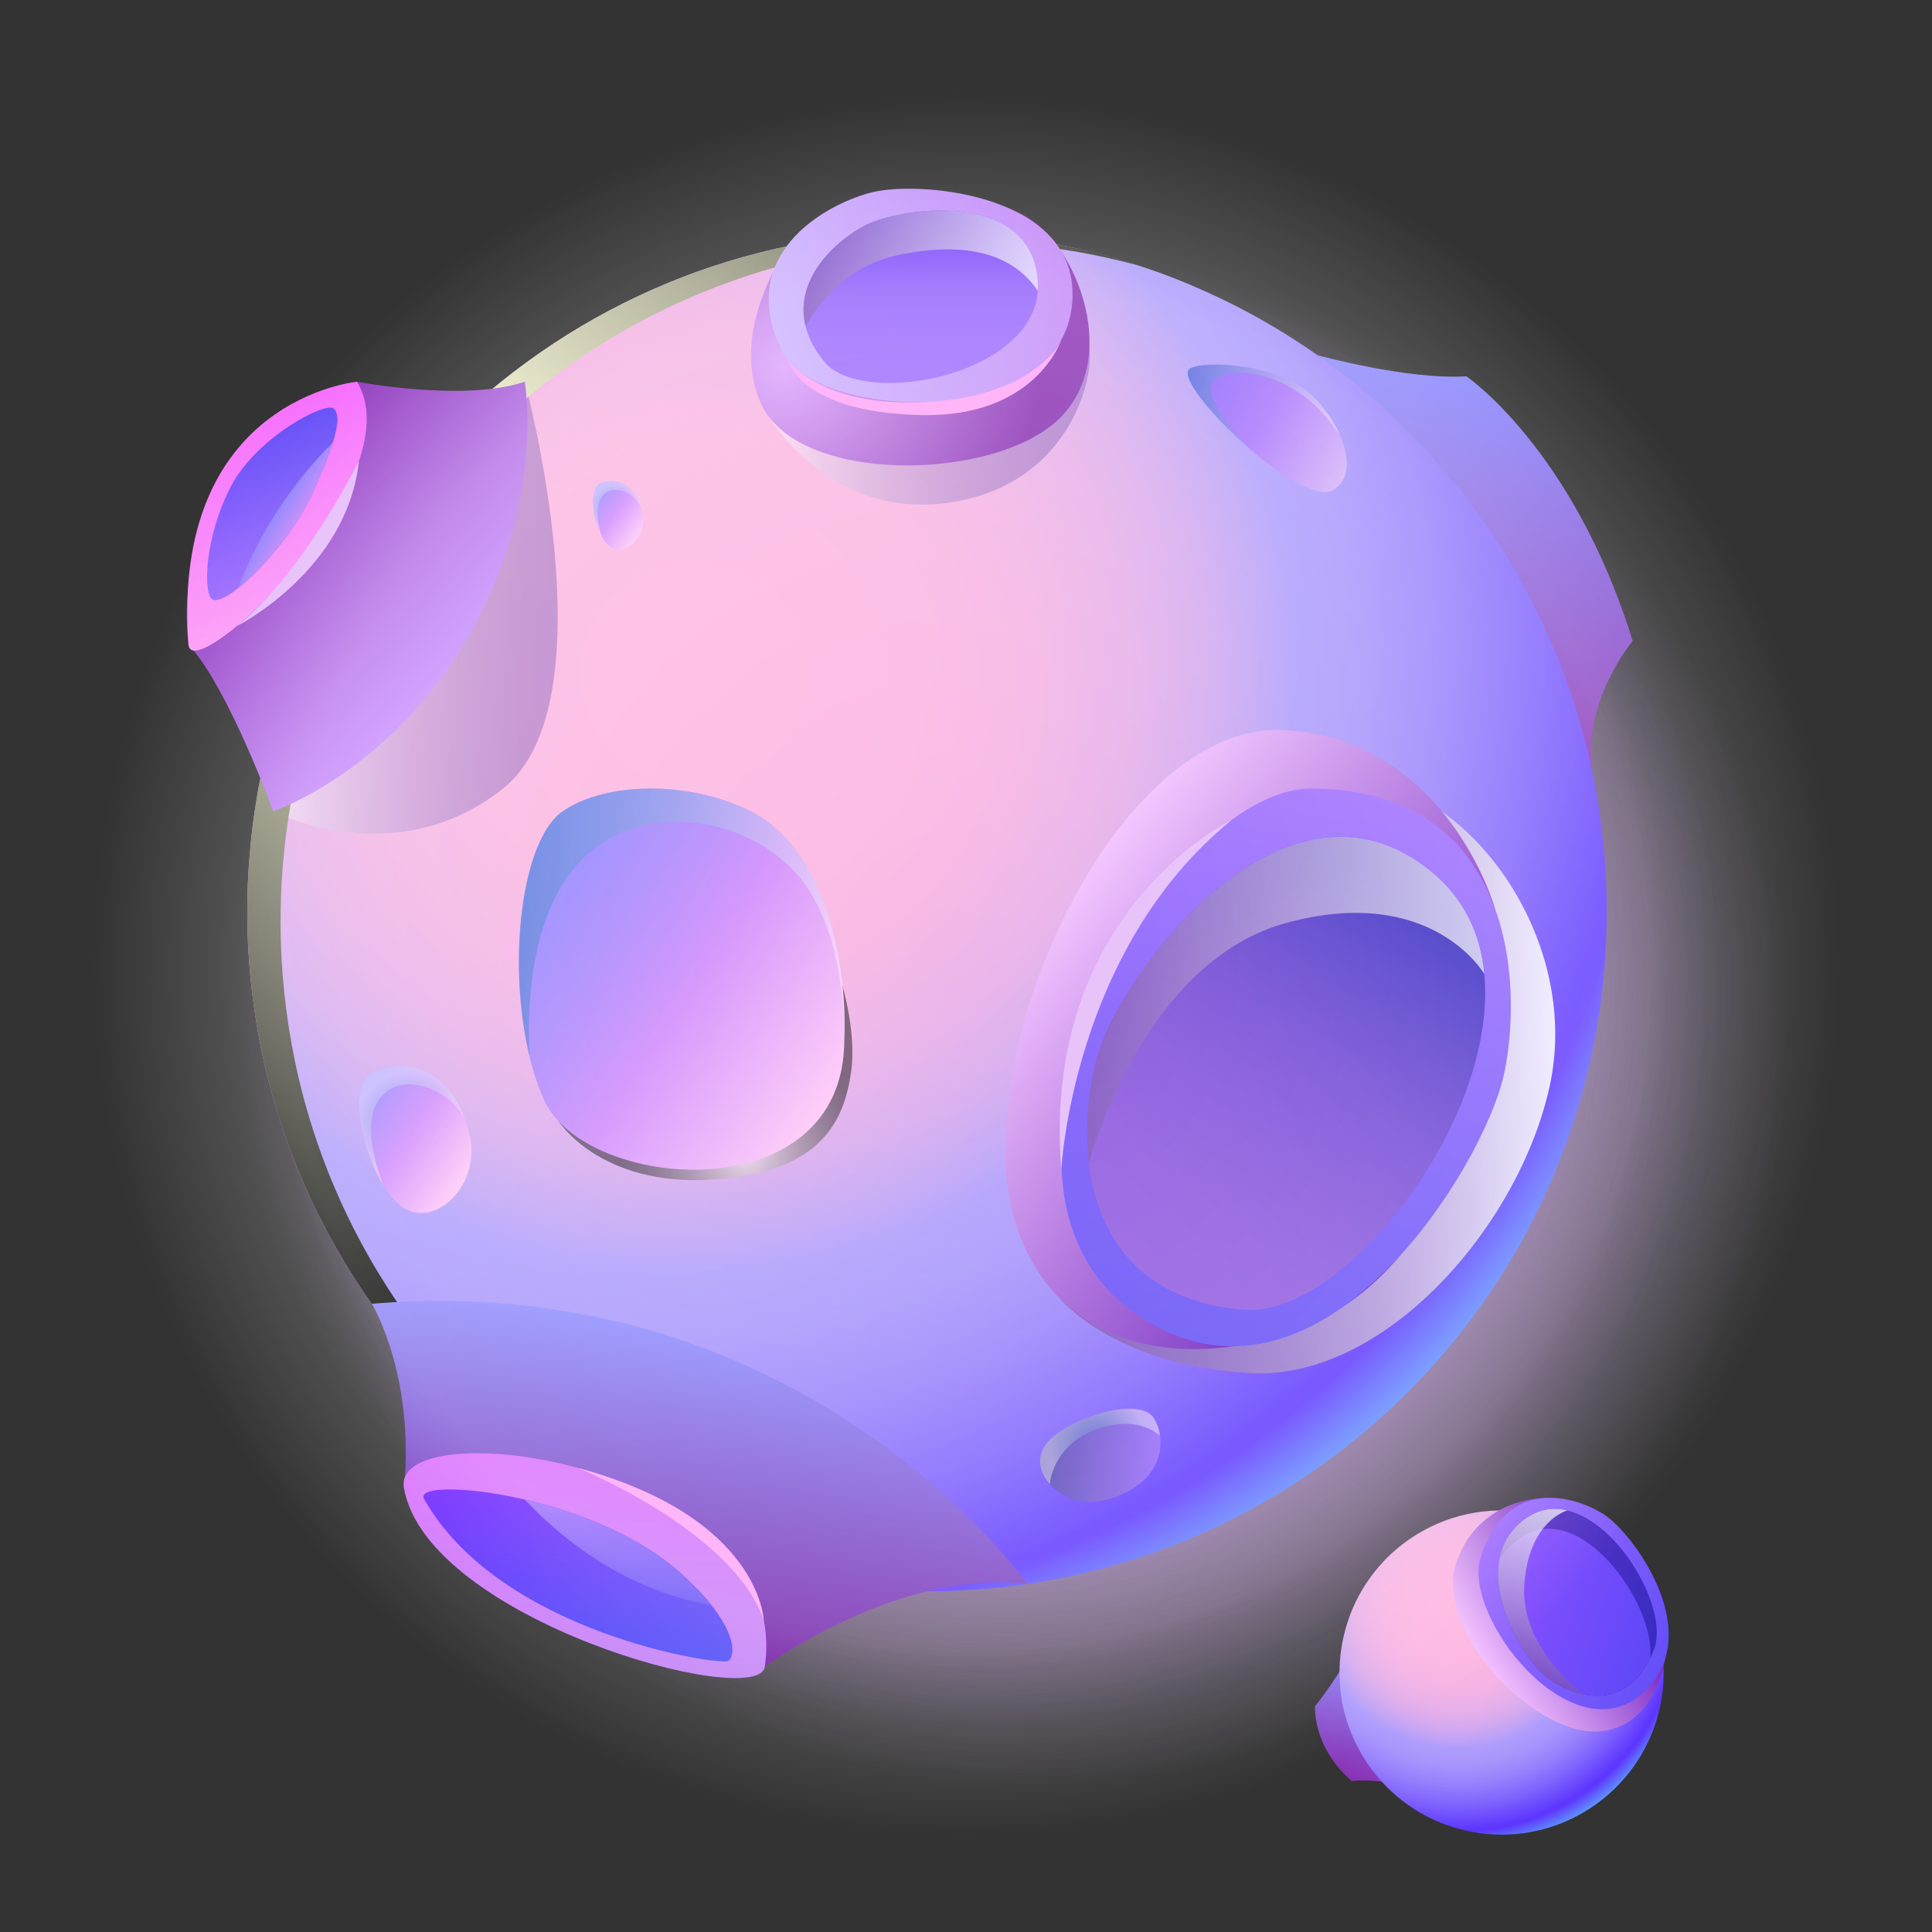 <svg width="440" height="440" viewBox="0 0 440 440" fill="none" xmlns="http://www.w3.org/2000/svg">
    <rect x="0" y="0" width="440" height="440" fill="#333333" stroke="none"/>
    <circle cx="220" cy="220" r="160" fill="url(#paint0_radial_2164_296773)" />
    <path
        d="M221.832 393.179C315.824 393.179 392.02 316.983 392.02 222.99C392.02 128.998 315.824 52.802 221.832 52.802C127.839 52.802 51.644 128.998 51.644 222.99C51.644 316.983 127.839 393.179 221.832 393.179Z"
        fill="url(#paint1_radial_2164_296773)" />
    <path
        d="M235.413 407.467C330.846 407.467 408.21 330.103 408.21 234.67C408.21 139.237 330.846 61.873 235.413 61.873C139.979 61.873 62.615 139.237 62.615 234.67C62.615 330.103 139.979 407.467 235.413 407.467Z"
        fill="url(#paint2_radial_2164_296773)" />
    <path fill-rule="evenodd" clip-rule="evenodd"
        d="M300.017 80.885C300.017 80.885 320.4 86.53 333.967 85.704C333.967 85.704 358.265 102.216 371.837 145.966C371.837 145.966 360.166 159.801 362.648 175.878C362.648 175.878 341.862 119.404 300.017 80.885Z"
        fill="url(#paint3_linear_2164_296773)" />
    <path fill-rule="evenodd" clip-rule="evenodd"
        d="M322.374 407.376C322.374 407.376 314.061 404.867 307.89 405.616C307.89 405.616 299.595 399.395 299.464 388.614C299.464 388.614 305.83 380.759 308.14 374.702C308.14 374.702 310.69 392.117 322.374 407.376Z"
        fill="url(#paint4_linear_2164_296773)" />
    <path fill-rule="evenodd" clip-rule="evenodd"
        d="M365.925 207.626C365.925 222.496 363.833 236.902 359.881 250.497C352.04 277.849 336.844 302.061 316.552 320.946C302.046 334.472 284.921 345.226 266.068 352.382C248.98 358.884 230.485 362.414 211.105 362.414C208.36 362.414 205.583 362.351 202.87 362.187H202.838C198.786 361.992 194.766 361.597 190.813 361.107C160.916 357.187 133.763 344.768 111.738 326.273C103.471 319.38 95.957 311.603 89.323 303.104C84.291 296.734 79.749 289.968 75.761 282.813C74.812 281.116 73.9 279.382 72.984 277.649C72.984 277.586 72.952 277.549 72.92 277.486C71.972 275.625 71.091 273.76 70.238 271.864H70.207C67.525 265.951 65.175 259.839 63.278 253.564C61.84 249.054 60.633 244.416 59.652 239.711C59.621 239.679 59.621 239.611 59.621 239.579C58.935 236.281 58.346 232.946 57.887 229.579C56.844 222.391 56.317 215.072 56.317 207.622C56.317 203.343 56.481 199.06 56.871 194.876C57.066 192.194 57.361 189.549 57.719 186.904C59.711 171.676 63.959 157.169 70.102 143.675C73.111 137.041 76.573 130.67 80.461 124.558C86.932 114.363 94.578 105.02 103.203 96.621C131.077 69.5 169.142 52.802 211.101 52.802C212.734 52.802 214.368 52.834 215.969 52.866C217.703 52.929 219.431 52.997 221.165 53.129C230.054 53.719 238.743 55.026 247.142 57.049C252.042 58.225 256.848 59.599 261.553 61.233C264.757 62.313 267.892 63.52 270.996 64.827C273.314 65.807 275.569 66.819 277.825 67.899C278.215 68.094 278.61 68.257 279 68.452C294.033 75.803 307.659 85.477 319.483 97.075C321.18 98.708 322.818 100.41 324.452 102.139C325.532 103.314 326.607 104.525 327.655 105.732C329.452 107.756 331.186 109.884 332.883 112.008C339.058 119.848 344.48 128.279 349.022 137.232C354.349 147.622 358.533 158.699 361.374 170.301C364.346 182.262 365.916 194.744 365.916 207.617L365.925 207.626Z"
        fill="url(#paint5_radial_2164_296773)" />
    <path style="mix-blend-mode:multiply" opacity="0.5" fill-rule="evenodd" clip-rule="evenodd"
        d="M62.225 184.762C62.225 184.762 89.836 199.164 114.57 179.58C139.304 159.996 119.52 86.938 119.52 86.938L62.225 184.758V184.762Z"
        fill="url(#paint6_linear_2164_296773)" />
    <path style="mix-blend-mode:multiply" opacity="0.89" fill-rule="evenodd" clip-rule="evenodd"
        d="M241.706 296.049C241.706 296.049 254.198 311.068 284.767 312.719C315.336 314.371 345.882 279.287 352.897 247.506C359.912 215.726 337.211 183.6 314.923 178.609C292.635 173.622 241.701 296.049 241.701 296.049H241.706Z"
        fill="url(#paint7_linear_2164_296773)" />
    <path style="mix-blend-mode:screen" fill-rule="evenodd" clip-rule="evenodd"
        d="M119.316 328.523C103.312 315.124 90.049 298.531 80.516 279.732C74.526 267.916 70.016 255.243 67.225 241.952C67.198 241.925 67.198 241.871 67.198 241.816C65.052 231.503 63.895 220.817 63.895 209.863C63.895 179.303 72.757 150.817 88.034 126.809C94.532 116.604 102.16 107.261 110.776 98.88C138.678 71.76 176.724 55.057 218.696 55.057C222.081 55.057 225.407 55.166 228.738 55.38C239.238 56.051 249.438 57.789 259.253 60.452C247.156 56.487 234.387 53.982 221.16 53.133C217.83 52.92 214.499 52.811 211.119 52.811C169.147 52.811 131.1 69.514 103.199 96.634C94.578 105.011 86.955 114.358 80.457 124.563C65.179 148.571 56.317 177.057 56.317 207.617C56.317 218.575 57.47 229.261 59.621 239.57C59.621 239.625 59.621 239.679 59.648 239.706C62.443 252.997 66.953 265.674 72.938 277.486C82.472 296.28 95.735 312.878 111.738 326.277C128.7 340.507 148.724 351.134 170.685 357.064C151.687 350.866 134.308 341.101 119.316 328.523Z"
        fill="url(#paint8_radial_2164_296773)" />
    <path fill-rule="evenodd" clip-rule="evenodd"
        d="M84.677 296.924C84.677 296.924 94.482 312.906 92.009 338.91C92.009 338.91 113.508 376.485 174.183 379.58C174.183 379.58 204.725 357.064 233.961 360.731C233.961 360.731 183.485 288.775 84.681 296.924H84.677Z"
        fill="url(#paint9_linear_2164_296773)" />
    <path fill-rule="evenodd" clip-rule="evenodd"
        d="M62.225 184.762C62.225 184.762 52.057 156.698 42.927 146.788C42.927 146.788 35.912 102.211 81.315 86.938C81.315 86.938 105.767 91.603 119.52 86.938C119.52 86.938 124.757 117.067 104.016 149.265C86.329 176.717 62.23 184.762 62.23 184.762H62.225Z"
        fill="url(#paint10_linear_2164_296773)" />
    <path fill-rule="evenodd" clip-rule="evenodd"
        d="M340.365 206.615C340.365 206.615 329.547 168.563 292.803 166.281C253.83 163.858 219.318 241.63 231.342 278.784C243.367 315.937 286.745 310.587 306.606 297.083C330.732 280.685 342.57 244.439 340.365 206.615Z"
        fill="url(#paint11_linear_2164_296773)" />
    <path style="mix-blend-mode:multiply" opacity="0.5" fill-rule="evenodd" clip-rule="evenodd"
        d="M175.059 94.874C175.059 94.874 188.25 117.19 213.8 114.748C241.701 112.08 249.161 88.458 248.122 79.102C247.083 69.745 175.059 94.874 175.059 94.874Z"
        fill="url(#paint12_linear_2164_296773)" />
    <path fill-rule="evenodd" clip-rule="evenodd"
        d="M298.806 179.585C265.111 179.398 215.198 269.055 258.654 299.198C299.94 327.834 338.092 265.679 342.57 244.444C347.049 223.213 344.176 179.834 298.806 179.585Z"
        fill="url(#paint13_linear_2164_296773)" />
    <path fill-rule="evenodd" clip-rule="evenodd"
        d="M283.129 298.29C281.527 298.159 279.957 297.932 278.487 297.7C257.574 294.107 249.733 279.564 247.968 264.894C246.856 255.583 248.195 246.236 250.191 239.571C254.144 226.371 275.352 195.425 299.632 191.078C308.258 189.508 317.278 191.341 326.067 198.561C333.486 204.704 337.18 212.777 338.028 221.729C341.295 255.125 305.907 300.314 283.134 298.29H283.129Z"
        fill="url(#paint14_linear_2164_296773)" />
    <path fill-rule="evenodd" clip-rule="evenodd"
        d="M180.999 53.873C180.999 53.873 165.526 73.743 173.158 91.607C181.257 110.555 226.641 109.752 241.307 95.278C255.972 80.803 244.27 53.188 231.651 48.342C217.281 42.824 198.309 43.868 180.999 53.873Z"
        fill="url(#paint15_radial_2164_296773)" />
    <path fill-rule="evenodd" clip-rule="evenodd"
        d="M178.109 79.873C186.009 95.8 240.109 98.078 244.016 70.444C247.728 44.19 209.381 40.941 198.31 43.864C187.238 46.786 167.468 58.424 178.109 79.873Z"
        fill="url(#paint16_linear_2164_296773)" />
    <path fill-rule="evenodd" clip-rule="evenodd"
        d="M236.32 63.642C236.42 64.522 236.42 65.376 236.32 66.192C236.288 67.073 236.157 67.957 235.962 68.774C231.551 86.516 195.9 92.301 187.764 82.432C185.509 79.687 184.139 76.973 183.485 74.396C180.709 63.515 190.414 54.79 196.848 51.423C204.789 47.239 234.555 42.96 236.32 63.642Z"
        fill="url(#paint17_linear_2164_296773)" />
    <path fill-rule="evenodd" clip-rule="evenodd"
        d="M42.927 146.792C43.676 156.915 94.587 108.922 81.314 86.942C81.314 86.942 38.803 90.863 42.927 146.792Z"
        fill="url(#paint18_linear_2164_296773)" />
    <path fill-rule="evenodd" clip-rule="evenodd"
        d="M92.005 338.91C88.842 320.823 180.785 333.32 174.179 379.58C172.736 389.694 97.259 368.944 92.005 338.91Z"
        fill="url(#paint19_linear_2164_296773)" />
    <path fill-rule="evenodd" clip-rule="evenodd"
        d="M165.916 378.245C164.383 379.489 113.93 372.038 96.579 341.387C95.435 339.327 100.826 338.674 109.093 339.654C112.229 340.012 115.759 340.634 119.516 341.514C131.477 344.291 145.557 349.718 155.099 358.344C158.071 361.025 160.358 363.439 162.06 365.599C164.51 368.735 165.817 371.285 166.407 373.245C167.223 376.022 166.633 377.687 165.916 378.245Z"
        fill="url(#paint20_linear_2164_296773)" />
    <path fill-rule="evenodd" clip-rule="evenodd"
        d="M162.064 365.599C142.067 362.069 127.688 350.24 119.52 341.519C131.481 344.296 145.561 349.723 155.103 358.348C158.075 361.03 160.362 363.444 162.064 365.604V365.599Z"
        fill="url(#paint21_linear_2164_296773)" />
    <path fill-rule="evenodd" clip-rule="evenodd"
        d="M75.783 100.845C74.935 103.563 73.501 107.189 71.341 112.012C67.48 120.606 59.852 129.554 54.294 133.91C51.458 136.161 49.148 137.213 48.213 136.397C46.285 134.731 46.607 122.394 52.51 110.932C58.418 99.443 74.408 91.285 76.046 93.068C77.072 94.18 77.244 96.226 75.783 100.845Z"
        fill="url(#paint22_linear_2164_296773)" />
    <path fill-rule="evenodd" clip-rule="evenodd"
        d="M75.783 100.845C74.935 103.563 73.501 107.189 71.341 112.012C67.48 120.606 59.852 129.554 54.294 133.91C60.782 116.25 72.276 104.235 75.783 100.841V100.845Z"
        fill="url(#paint23_linear_2164_296773)" />
    <path fill-rule="evenodd" clip-rule="evenodd"
        d="M92.005 275.154C90.403 274.173 88.838 272.408 87.431 270.153C87.431 270.153 87.431 270.121 87.368 270.053C82.236 261.786 79.264 247.407 84.686 244.466C91.383 240.805 101.284 242.701 105.763 254.594C105.763 254.594 105.763 254.626 105.795 254.658C105.958 255.048 106.121 255.474 106.221 255.901C106.253 255.964 106.285 256.032 106.285 256.096C106.348 256.423 106.448 256.718 106.548 256.913C106.679 257.339 106.811 257.761 106.906 258.22C109.683 269.559 99.487 279.686 92.005 275.144V275.154Z"
        fill="url(#paint24_linear_2164_296773)" />
    <path style="mix-blend-mode:multiply" opacity="0.4" fill-rule="evenodd" clip-rule="evenodd"
        d="M105.763 254.599C103.244 249.535 93.444 243.654 87.431 249.14C81.124 254.894 86.841 268.747 87.368 270.053C82.236 261.786 79.264 247.407 84.686 244.466C91.383 240.805 101.284 242.701 105.763 254.594V254.599Z"
        fill="url(#paint25_radial_2164_296773)" />
    <path fill-rule="evenodd" clip-rule="evenodd"
        d="M138.9 124.499C138.201 123.986 137.553 123.115 136.994 122.026C136.994 122.026 136.994 122.013 136.967 121.976C134.93 117.979 134.122 111.259 136.727 110.12C139.944 108.7 144.422 109.952 146.015 115.592C146.015 115.592 146.015 115.606 146.029 115.624C146.088 115.81 146.147 116.01 146.174 116.209C146.187 116.241 146.201 116.273 146.197 116.3C146.215 116.454 146.246 116.59 146.283 116.686C146.328 116.885 146.369 117.085 146.396 117.298C147.231 122.616 142.158 126.872 138.896 124.495L138.9 124.499Z"
        fill="url(#paint26_linear_2164_296773)" />
    <path style="mix-blend-mode:multiply" opacity="0.4" fill-rule="evenodd" clip-rule="evenodd"
        d="M146.019 115.592C145.062 113.169 140.783 110.088 137.811 112.375C134.689 114.771 136.781 121.359 136.971 121.981C134.934 117.983 134.126 111.263 136.731 110.124C139.948 108.704 144.426 109.957 146.019 115.597V115.592Z"
        fill="url(#paint27_radial_2164_296773)" />
    <path fill-rule="evenodd" clip-rule="evenodd"
        d="M254.833 340.607H254.783C254.474 340.761 254.116 340.915 253.757 340.965C253.708 341.015 253.653 341.07 253.603 341.07C253.345 341.12 253.09 341.174 252.936 341.274C252.628 341.378 252.269 341.478 251.861 341.582C246.684 342.966 241.81 341.07 239.092 337.993C236.887 335.534 236.12 332.403 237.708 329.635C238.48 328.301 239.914 326.967 241.76 325.787L241.81 325.737C248.526 321.377 260.319 318.664 262.833 323.069C263.549 324.249 264.012 325.583 264.167 326.967C264.933 331.89 262.424 337.58 254.833 340.607Z"
        fill="url(#paint28_linear_2164_296773)" />
    <path style="mix-blend-mode:screen" opacity="0.5" fill-rule="evenodd" clip-rule="evenodd"
        d="M127.22 255.352C127.22 255.352 136.531 270.203 162.064 268.656C187.596 267.109 192.238 254.617 193.786 244.457C195.333 234.293 191.072 221.793 191.072 221.793C191.072 221.793 134.639 232.456 127.22 255.357V255.352Z"
        fill="url(#paint29_radial_2164_296773)" />
    <path style="mix-blend-mode:multiply" opacity="0.4" fill-rule="evenodd" clip-rule="evenodd"
        d="M264.167 326.967C262.066 325.17 257.705 322.97 250.577 325.225C239.655 328.66 239.092 337.993 239.092 337.993C236.887 335.534 236.12 332.403 237.708 329.635C238.48 328.301 239.914 326.967 241.76 325.787L241.81 325.737C248.526 321.377 260.319 318.664 262.832 323.069C263.549 324.249 264.012 325.583 264.167 326.967Z"
        fill="url(#paint30_radial_2164_296773)" />
    <path fill-rule="evenodd" clip-rule="evenodd"
        d="M192.32 236.172L192.288 236.725C192.356 276.265 133.11 271.428 123.831 250.383C122.556 247.475 121.476 244.239 120.659 240.841V240.809C115.432 219.637 118.699 191.273 128.141 184.771C138.074 177.942 157.159 177.779 171.043 184.771C186.693 192.648 192.873 216.207 192.315 236.172H192.32Z"
        fill="url(#paint31_linear_2164_296773)" />
    <path style="mix-blend-mode:multiply" opacity="0.4" fill-rule="evenodd" clip-rule="evenodd"
        d="M192.32 236.172L192.288 236.725C192.288 236.725 193.173 211.991 181.212 198.787C169.219 185.588 145.302 181.862 131.608 196.727C118.277 211.234 120.532 239.466 120.659 240.809C115.432 219.637 118.699 191.273 128.141 184.771C138.074 177.942 157.159 177.779 171.043 184.771C186.693 192.648 192.873 216.207 192.315 236.172H192.32Z"
        fill="url(#paint32_linear_2164_296773)" />
    <path fill-rule="evenodd" clip-rule="evenodd"
        d="M303.384 111.708C300.017 113.505 292.045 108.541 284.758 102.329C275.901 94.715 268.128 85.209 271.163 83.834C275.315 81.974 290.575 83.212 297.599 88.998C300.607 91.48 303.479 95.305 305.213 99.193C307.404 104.257 307.6 109.421 303.384 111.708Z"
        fill="url(#paint33_linear_2164_296773)" />
    <path style="mix-blend-mode:multiply" opacity="0.4" fill-rule="evenodd" clip-rule="evenodd"
        d="M305.217 99.194C305.185 99.162 305.154 99.094 305.117 99.062C294.082 82.4 277.062 83.122 275.819 87.664C274.575 92.206 284.762 102.329 284.762 102.329C275.905 94.715 268.132 85.209 271.168 83.834C275.32 81.974 290.579 83.212 297.603 88.998C300.612 91.48 303.484 95.305 305.217 99.194Z"
        fill="url(#paint34_linear_2164_296773)" />
    <path fill-rule="evenodd" clip-rule="evenodd"
        d="M53.899 142.613C53.899 142.613 79.096 129.971 81.741 105.006C81.741 105.006 69.032 130.702 53.899 142.613Z"
        fill="#E5BDFA" />
    <path fill-rule="evenodd" clip-rule="evenodd"
        d="M241.706 266.396C241.706 266.396 244.188 216.338 280.393 186.835C280.393 186.835 236.969 207.608 241.706 266.396Z"
        fill="#E5BDFA" />
    <path fill-rule="evenodd" clip-rule="evenodd"
        d="M179.588 82.083C179.588 82.083 186.376 92.387 209.585 91.602C232.79 90.813 240.408 80.222 241.706 77.382C241.706 77.382 235.948 95.151 209.712 94.529C182.029 93.876 179.588 82.083 179.588 82.083Z"
        fill="#FFA5F7" />
    <path fill-rule="evenodd" clip-rule="evenodd"
        d="M131.617 334.318C131.617 334.318 166.806 348.52 173.934 368.962C173.934 368.962 173.149 345.503 131.617 334.318Z"
        fill="#FFA5F7" />
    <path style="mix-blend-mode:multiply" opacity="0.71" fill-rule="evenodd" clip-rule="evenodd"
        d="M338.024 221.729V221.793C338.024 221.793 326.067 201.147 292.903 210.199C263.169 218.303 250.323 256.559 247.968 264.894C246.856 255.583 248.195 246.236 250.191 239.571C254.144 226.371 275.352 195.425 299.632 191.078C308.258 189.508 317.278 191.341 326.067 198.561C333.486 204.704 337.18 212.777 338.028 221.729H338.024Z"
        fill="url(#paint35_linear_2164_296773)" />
    <path fill-rule="evenodd" clip-rule="evenodd"
        d="M378.298 387.47C377.668 390.96 376.565 394.249 375.063 397.271C372.064 403.356 367.472 408.393 361.914 411.968C357.934 414.527 353.465 416.324 348.737 417.204C344.453 418.008 339.961 418.048 335.414 417.227C334.77 417.109 334.121 416.978 333.491 416.823H333.482C332.538 416.605 331.612 416.342 330.705 416.061C323.853 413.874 318.009 409.808 313.625 404.536C311.978 402.566 310.544 400.425 309.347 398.151C308.434 396.445 307.659 394.662 307.023 392.815C306.874 392.375 306.733 391.931 306.592 391.486C306.592 391.472 306.592 391.463 306.583 391.445C306.438 390.969 306.311 390.492 306.193 390.011H306.184C305.807 388.509 305.512 386.976 305.335 385.424C305.19 384.303 305.104 383.164 305.072 382.021C305.068 382.012 305.072 381.998 305.072 381.989C305.05 381.186 305.054 380.378 305.09 379.57C305.149 377.837 305.335 376.099 305.653 374.352C305.835 373.349 306.052 372.351 306.325 371.385C306.483 370.763 306.665 370.155 306.86 369.552C307.972 366.062 309.582 362.841 311.597 359.932C312.582 358.503 313.666 357.155 314.837 355.885C316.788 353.766 318.975 351.896 321.357 350.294C329.048 345.113 338.686 342.808 348.532 344.586C348.914 344.654 349.299 344.731 349.671 344.809C350.075 344.899 350.479 344.986 350.878 345.09C352.938 345.603 354.921 346.279 356.809 347.109C357.911 347.595 358.978 348.116 360.012 348.702C360.716 349.092 361.401 349.509 362.077 349.945C362.581 350.272 363.066 350.608 363.547 350.957C363.629 351.02 363.715 351.075 363.801 351.138C367.018 353.502 369.804 356.347 372.087 359.569C372.418 360.023 372.726 360.495 373.039 360.967C373.244 361.289 373.443 361.616 373.638 361.947C373.974 362.5 374.292 363.072 374.6 363.639C375.717 365.74 376.633 367.95 377.318 370.241C378.126 372.905 378.639 375.682 378.816 378.522C379.006 381.453 378.847 384.448 378.298 387.47Z"
        fill="url(#paint36_radial_2164_296773)" />
    <path fill-rule="evenodd" clip-rule="evenodd"
        d="M351.949 341.146C351.949 341.146 337.302 340.756 331.83 355.344C326.027 370.817 348.755 394.539 363.243 394.331C377.731 394.122 381.384 375.89 379.206 366.157C376.556 354.337 365.426 344.999 351.954 341.146H351.949Z"
        fill="url(#paint37_linear_2164_296773)" />
    <path fill-rule="evenodd" clip-rule="evenodd"
        d="M337.229 354.582C332.878 368.199 357.789 399.644 373.833 385.832C389.075 372.71 372.254 349.473 365.421 344.999C358.587 340.525 343.092 336.251 337.234 354.582H337.229Z"
        fill="url(#paint38_linear_2164_296773)" />
    <path fill-rule="evenodd" clip-rule="evenodd"
        d="M376.633 375.814C376.384 376.444 376.107 377.052 375.839 377.619C371.923 385.633 365.857 386.985 360.511 385.86C357.122 385.143 354.032 383.427 351.963 381.785C347.861 378.531 339.77 366.067 341.345 355.69C341.894 352.001 343.682 348.579 347.321 345.925C350.406 343.693 353.692 343.212 356.922 343.987C368.983 346.851 380.24 366.843 376.633 375.809V375.814Z"
        fill="url(#paint39_linear_2164_296773)" />
    <path fill-rule="evenodd" clip-rule="evenodd"
        d="M375.839 377.62C369.428 390.715 357.281 386.009 351.963 381.785C347.861 378.532 339.77 366.067 341.345 355.69C342.334 353.748 343.809 351.969 345.896 350.449C359.409 340.598 377.032 364.974 375.839 377.615V377.62Z"
        fill="url(#paint40_linear_2164_296773)" />
    <path style="mix-blend-mode:multiply" opacity="0.71" fill-rule="evenodd" clip-rule="evenodd"
        d="M356.922 343.992L356.945 344.001C356.945 344.001 348.224 346.252 347.158 360.813C346.2 373.867 357.907 383.863 360.511 385.86C357.122 385.143 354.032 383.427 351.963 381.785C347.861 378.531 339.77 366.067 341.345 355.69C341.894 352.001 343.682 348.579 347.321 345.925C350.406 343.693 353.692 343.212 356.922 343.987V343.992Z"
        fill="url(#paint41_linear_2164_296773)" />
    <path style="mix-blend-mode:multiply" opacity="0.71" fill-rule="evenodd" clip-rule="evenodd"
        d="M236.32 63.642C236.42 64.523 236.42 65.376 236.32 66.192C230.113 57.077 218.674 55.048 204.267 58.152C189.824 61.256 183.485 74.392 183.485 74.392C180.709 63.511 190.414 54.785 196.848 51.418C204.789 47.235 234.555 42.956 236.32 63.638V63.642Z"
        fill="url(#paint42_linear_2164_296773)" />
    <circle cx="220" cy="220" r="200" fill="url(#paint43_radial_2164_296773)" fill-opacity="0.2" />
    <defs>
        <radialGradient id="paint0_radial_2164_296773" cx="0" cy="0" r="1"
            gradientUnits="userSpaceOnUse"
            gradientTransform="translate(220 220) rotate(90) scale(160)">
            <stop stop-color="white" />
            <stop offset="1" stop-color="white" stop-opacity="0" />
        </radialGradient>
        <radialGradient id="paint1_radial_2164_296773" cx="0" cy="0" r="1"
            gradientUnits="userSpaceOnUse"
            gradientTransform="translate(221.832 222.99) scale(170.188)">
            <stop stop-color="#D196FF" />
            <stop offset="1" stop-color="#D196FF" stop-opacity="0" />
        </radialGradient>
        <radialGradient id="paint2_radial_2164_296773" cx="0" cy="0" r="1"
            gradientUnits="userSpaceOnUse"
            gradientTransform="translate(235.413 234.67) scale(172.797 172.797)">
            <stop stop-color="#D196FF" />
            <stop offset="1" stop-color="#D196FF" stop-opacity="0" />
        </radialGradient>
        <linearGradient id="paint3_linear_2164_296773" x1="326.934" y1="170.219" x2="340.16"
            y2="86.684" gradientUnits="userSpaceOnUse">
            <stop stop-color="#8931B3" />
            <stop offset="1" stop-color="#8E8CFF" />
        </linearGradient>
        <linearGradient id="paint4_linear_2164_296773" x1="317.813" y1="378.013" x2="308.3"
            y2="405.751" gradientUnits="userSpaceOnUse">
            <stop stop-color="#8E8CFF" />
            <stop offset="1" stop-color="#8931B3" />
        </linearGradient>
        <radialGradient id="paint5_radial_2164_296773" cx="0" cy="0" r="1"
            gradientUnits="userSpaceOnUse"
            gradientTransform="translate(158.588 153.784) scale(233.436 233.436)">
            <stop stop-color="#FFB8E2" />
            <stop offset="0.22" stop-color="#FCB7E2" />
            <stop offset="0.33" stop-color="#F5B4E5" />
            <stop offset="0.42" stop-color="#E7B0E9" />
            <stop offset="0.49" stop-color="#D5AAEF" />
            <stop offset="0.55" stop-color="#BDA2F7" />
            <stop offset="0.58" stop-color="#AE9DFC" />
            <stop offset="0.64" stop-color="#A896FC" />
            <stop offset="0.72" stop-color="#9982FC" />
            <stop offset="0.81" stop-color="#8063FD" />
            <stop offset="0.91" stop-color="#5E37FE" />
            <stop offset="0.92" stop-color="#5E37FF" />
            <stop offset="0.99" stop-color="#5E9AFF" />
        </radialGradient>
        <linearGradient id="paint6_linear_2164_296773" x1="62.225" y1="138.407" x2="127.012"
            y2="138.407" gradientUnits="userSpaceOnUse">
            <stop stop-color="white" />
            <stop offset="0.17" stop-color="#DBCFEA" />
            <stop offset="0.36" stop-color="#B9A2D6" />
            <stop offset="0.55" stop-color="#9E7FC7" />
            <stop offset="0.72" stop-color="#8B66BC" />
            <stop offset="0.87" stop-color="#8057B5" />
            <stop offset="1" stop-color="#7C52B3" />
        </linearGradient>
        <linearGradient id="paint7_linear_2164_296773" x1="241.706" y1="245.614" x2="354.195"
            y2="245.614" gradientUnits="userSpaceOnUse">
            <stop stop-color="#7C52B3" />
            <stop offset="0.13" stop-color="#8057B5" />
            <stop offset="0.28" stop-color="#8B66BC" />
            <stop offset="0.45" stop-color="#9E7FC7" />
            <stop offset="0.64" stop-color="#B9A2D6" />
            <stop offset="0.83" stop-color="#DBCFEA" />
            <stop offset="1" stop-color="white" />
        </linearGradient>
        <radialGradient id="paint8_radial_2164_296773" cx="0" cy="0" r="1"
            gradientUnits="userSpaceOnUse"
            gradientTransform="translate(97.994 102.252) scale(203.756 203.756)">
            <stop stop-color="#FFFFD9" />
            <stop offset="1" />
        </radialGradient>
        <linearGradient id="paint9_linear_2164_296773" x1="151.709" y1="376.848" x2="163.239"
            y2="304.062" gradientUnits="userSpaceOnUse">
            <stop stop-color="#6D109D" />
            <stop offset="1" stop-color="#8E8CFF" />
        </linearGradient>
        <linearGradient id="paint10_linear_2164_296773" x1="105.763" y1="148.798" x2="54.698"
            y2="104.407" gradientUnits="userSpaceOnUse">
            <stop stop-color="#C98EFF" />
            <stop offset="1" stop-color="#8931B3" />
        </linearGradient>
        <linearGradient id="paint11_linear_2164_296773" x1="328.755" y1="273.104" x2="241.375"
            y2="206.273" gradientUnits="userSpaceOnUse">
            <stop stop-color="#5400B3" />
            <stop offset="1" stop-color="#F2C0FF" />
        </linearGradient>
        <linearGradient id="paint12_linear_2164_296773" x1="175.059" y1="95.972" x2="248.217"
            y2="95.972" gradientUnits="userSpaceOnUse">
            <stop stop-color="white" />
            <stop offset="0.17" stop-color="#DBCFEA" />
            <stop offset="0.36" stop-color="#B9A2D6" />
            <stop offset="0.55" stop-color="#9E7FC7" />
            <stop offset="0.72" stop-color="#8B66BC" />
            <stop offset="0.87" stop-color="#8057B5" />
            <stop offset="1" stop-color="#7C52B3" />
        </linearGradient>
        <linearGradient id="paint13_linear_2164_296773" x1="285.013" y1="307.462" x2="301.662"
            y2="179.443" gradientUnits="userSpaceOnUse">
            <stop stop-color="#644FF7" />
            <stop offset="1" stop-color="#9F6DFF" />
        </linearGradient>
        <linearGradient id="paint14_linear_2164_296773" x1="255.233" y1="289.959" x2="323.368"
            y2="206.429" gradientUnits="userSpaceOnUse">
            <stop stop-color="#935CE1" />
            <stop offset="0.22" stop-color="#8F5ADF" />
            <stop offset="0.43" stop-color="#8353DB" />
            <stop offset="0.63" stop-color="#7149D5" />
            <stop offset="0.82" stop-color="#563BCC" />
            <stop offset="0.99" stop-color="#392CC2" />
        </linearGradient>
        <radialGradient id="paint15_radial_2164_296773" cx="0" cy="0" r="1"
            gradientUnits="userSpaceOnUse"
            gradientTransform="translate(178.48 83.623) rotate(-109.29) scale(58.053 58.053)">
            <stop stop-color="#DEA5FF" />
            <stop offset="1" stop-color="#8931B3" />
        </radialGradient>
        <linearGradient id="paint16_linear_2164_296773" x1="241.618" y1="56.035" x2="177.326"
            y2="78.537" gradientUnits="userSpaceOnUse">
            <stop stop-color="#C287F8" />
            <stop offset="1" stop-color="#CCB3FF" />
        </linearGradient>
        <linearGradient id="paint17_linear_2164_296773" x1="209.699" y1="87.219" x2="209.699"
            y2="47.956" gradientUnits="userSpaceOnUse">
            <stop stop-color="#9F6DFF" />
            <stop offset="0.27" stop-color="#9B69FE" />
            <stop offset="0.52" stop-color="#905EFD" />
            <stop offset="0.76" stop-color="#7D4BFA" />
            <stop offset="1" stop-color="#6431F7" />
        </linearGradient>
        <linearGradient id="paint18_linear_2164_296773" x1="63.083" y1="148.176" x2="63.083"
            y2="86.942" gradientUnits="userSpaceOnUse">
            <stop stop-color="#FC9FF7" />
            <stop offset="1" stop-color="#F66DFF" />
        </linearGradient>
        <linearGradient id="paint19_linear_2164_296773" x1="133.223" y1="382.171" x2="133.223"
            y2="330.969" gradientUnits="userSpaceOnUse">
            <stop stop-color="#C282F7" />
            <stop offset="1" stop-color="#DC6DFF" />
        </linearGradient>
        <linearGradient id="paint20_linear_2164_296773" x1="131.617" y1="378.372" x2="131.617"
            y2="339.209" gradientUnits="userSpaceOnUse">
            <stop stop-color="#4848F7" />
            <stop offset="1" stop-color="#6D20FF" />
        </linearGradient>
        <linearGradient id="paint21_linear_2164_296773" x1="140.792" y1="365.599" x2="140.792"
            y2="341.519" gradientUnits="userSpaceOnUse">
            <stop stop-color="#644FF7" />
            <stop offset="1" stop-color="#9F6DFF" />
        </linearGradient>
        <linearGradient id="paint22_linear_2164_296773" x1="62.003" y1="136.673" x2="62.003"
            y2="92.823" gradientUnits="userSpaceOnUse">
            <stop stop-color="#9F6DFF" />
            <stop offset="1" stop-color="#644FF7" />
        </linearGradient>
        <linearGradient id="paint23_linear_2164_296773" x1="63.237" y1="116.236" x2="67.516"
            y2="118.945" gradientUnits="userSpaceOnUse">
            <stop stop-color="#9084FF" />
            <stop offset="1" stop-color="#C287F8" />
        </linearGradient>
        <linearGradient id="paint24_linear_2164_296773" x1="80.212" y1="250.542" x2="106.902"
            y2="267.413" gradientUnits="userSpaceOnUse">
            <stop stop-color="#9084FF" />
            <stop offset="0.49" stop-color="#D08BFC" />
            <stop offset="1" stop-color="#FFC9F8" />
        </linearGradient>
        <radialGradient id="paint25_radial_2164_296773" cx="0" cy="0" r="1"
            gradientUnits="userSpaceOnUse"
            gradientTransform="translate(93.779 256.427) scale(12.832 12.832)">
            <stop stop-color="#1372B3" />
            <stop offset="1" stop-color="white" />
        </radialGradient>
        <linearGradient id="paint26_linear_2164_296773" x1="134.442" y1="112.727" x2="146.046"
            y2="121.51" gradientUnits="userSpaceOnUse">
            <stop stop-color="#9084FF" />
            <stop offset="0.49" stop-color="#D08BFC" />
            <stop offset="1" stop-color="#FFC9F8" />
        </linearGradient>
        <radialGradient id="paint27_radial_2164_296773" cx="0" cy="0" r="1"
            gradientUnits="userSpaceOnUse"
            gradientTransform="translate(140.444 115.956) rotate(4.82) scale(5.917 5.917)">
            <stop stop-color="#1372B3" />
            <stop offset="1" stop-color="white" />
        </radialGradient>
        <linearGradient id="paint28_linear_2164_296773" x1="264.239" y1="331.673" x2="236.901"
            y2="331.096" gradientUnits="userSpaceOnUse">
            <stop stop-color="#9566FC" />
            <stop offset="1" stop-color="#5445B1" />
        </linearGradient>
        <radialGradient id="paint29_radial_2164_296773" cx="0" cy="0" r="1"
            gradientUnits="userSpaceOnUse"
            gradientTransform="translate(169.959 263.234) scale(28.904 28.904)">
            <stop stop-color="#FFFFE8" />
            <stop offset="0.2" stop-color="#BBBBAA" />
            <stop offset="0.42" stop-color="#79796E" />
            <stop offset="0.61" stop-color="#45453E" />
            <stop offset="0.78" stop-color="#1F1F1C" />
            <stop offset="0.91" stop-color="#080807" />
            <stop offset="1" />
        </radialGradient>
        <radialGradient id="paint30_radial_2164_296773" cx="0" cy="0" r="1"
            gradientUnits="userSpaceOnUse"
            gradientTransform="translate(250.518 329.408) scale(11.403 11.403)">
            <stop stop-color="#1372B3" />
            <stop offset="1" stop-color="white" />
        </radialGradient>
        <linearGradient id="paint31_linear_2164_296773" x1="117.22" y1="200.303" x2="191.48"
            y2="247.248" gradientUnits="userSpaceOnUse">
            <stop stop-color="#9084FF" />
            <stop offset="0.12" stop-color="#9684FE" />
            <stop offset="0.29" stop-color="#AA86FD" />
            <stop offset="0.49" stop-color="#C98AFC" />
            <stop offset="0.53" stop-color="#D08BFC" />
            <stop offset="1" stop-color="#FFC9F8" />
        </linearGradient>
        <linearGradient id="paint32_linear_2164_296773" x1="118.177" y1="210.199" x2="192.356"
            y2="210.199" gradientUnits="userSpaceOnUse">
            <stop stop-color="#1372B3" />
            <stop offset="1" stop-color="white" />
        </linearGradient>
        <linearGradient id="paint33_linear_2164_296773" x1="271.186" y1="83.444" x2="307.654"
            y2="106.499" gradientUnits="userSpaceOnUse">
            <stop stop-color="#845FFF" />
            <stop offset="0.49" stop-color="#A972FC" />
            <stop offset="1" stop-color="#D4B0F8" />
        </linearGradient>
        <linearGradient id="paint34_linear_2164_296773" x1="270.496" y1="92.682" x2="305.217"
            y2="92.682" gradientUnits="userSpaceOnUse">
            <stop stop-color="#1372B3" />
            <stop offset="1" stop-color="white" />
        </linearGradient>
        <linearGradient id="paint35_linear_2164_296773" x1="247.564" y1="227.728" x2="338.024"
            y2="227.728" gradientUnits="userSpaceOnUse">
            <stop stop-color="#7C52B3" />
            <stop offset="1" stop-color="white" />
        </linearGradient>
        <radialGradient id="paint36_radial_2164_296773" cx="0" cy="0" r="1"
            gradientUnits="userSpaceOnUse"
            gradientTransform="translate(331.9 366.062) rotate(10.24) scale(55.661 55.661)">
            <stop stop-color="#FFB8E2" />
            <stop offset="0.22" stop-color="#FCB7E2" />
            <stop offset="0.33" stop-color="#F5B4E5" />
            <stop offset="0.42" stop-color="#E7B0E9" />
            <stop offset="0.49" stop-color="#D5AAEF" />
            <stop offset="0.55" stop-color="#BDA2F7" />
            <stop offset="0.58" stop-color="#AE9DFC" />
            <stop offset="0.64" stop-color="#A896FC" />
            <stop offset="0.72" stop-color="#9982FC" />
            <stop offset="0.81" stop-color="#8063FD" />
            <stop offset="0.91" stop-color="#5E37FE" />
            <stop offset="0.92" stop-color="#5E37FF" />
            <stop offset="0.99" stop-color="#5E9AFF" />
        </radialGradient>
        <linearGradient id="paint37_linear_2164_296773" x1="374.351" y1="355.637" x2="338.856"
            y2="379.635" gradientUnits="userSpaceOnUse">
            <stop stop-color="#5400B3" />
            <stop offset="1" stop-color="#F2C0FF" />
        </linearGradient>
        <linearGradient id="paint38_linear_2164_296773" x1="380.608" y1="375.387" x2="337.054"
            y2="354.201" gradientUnits="userSpaceOnUse">
            <stop stop-color="#644FF7" />
            <stop offset="1" stop-color="#9F6DFF" />
        </linearGradient>
        <linearGradient id="paint39_linear_2164_296773" x1="378.124" y1="371.513" x2="340.099"
            y2="358.76" gradientUnits="userSpaceOnUse">
            <stop stop-color="#392CC2" />
            <stop offset="1" stop-color="#5F33C5" />
        </linearGradient>
        <linearGradient id="paint40_linear_2164_296773" x1="377.192" y1="373.694" x2="339.575"
            y2="361.078" gradientUnits="userSpaceOnUse">
            <stop stop-color="#5E48F7" />
            <stop offset="1" stop-color="#8C50FF" />
        </linearGradient>
        <linearGradient id="paint41_linear_2164_296773" x1="347.217" y1="381.574" x2="359.514"
            y2="344.908" gradientUnits="userSpaceOnUse">
            <stop stop-color="#7C52B3" />
            <stop offset="1" stop-color="white" />
        </linearGradient>
        <linearGradient id="paint42_linear_2164_296773" x1="182.995" y1="61.174" x2="236.397"
            y2="61.174" gradientUnits="userSpaceOnUse">
            <stop stop-color="#7C52B3" />
            <stop offset="1" stop-color="white" />
        </linearGradient>
        <radialGradient id="paint43_radial_2164_296773" cx="0" cy="0" r="1"
            gradientUnits="userSpaceOnUse"
            gradientTransform="translate(220 220) rotate(90) scale(200)">
            <stop stop-color="white" stop-opacity="0.3" />
            <stop offset="0.784" stop-color="white" />
            <stop offset="1" stop-color="white" stop-opacity="0" />
        </radialGradient>
    </defs>
</svg>
    